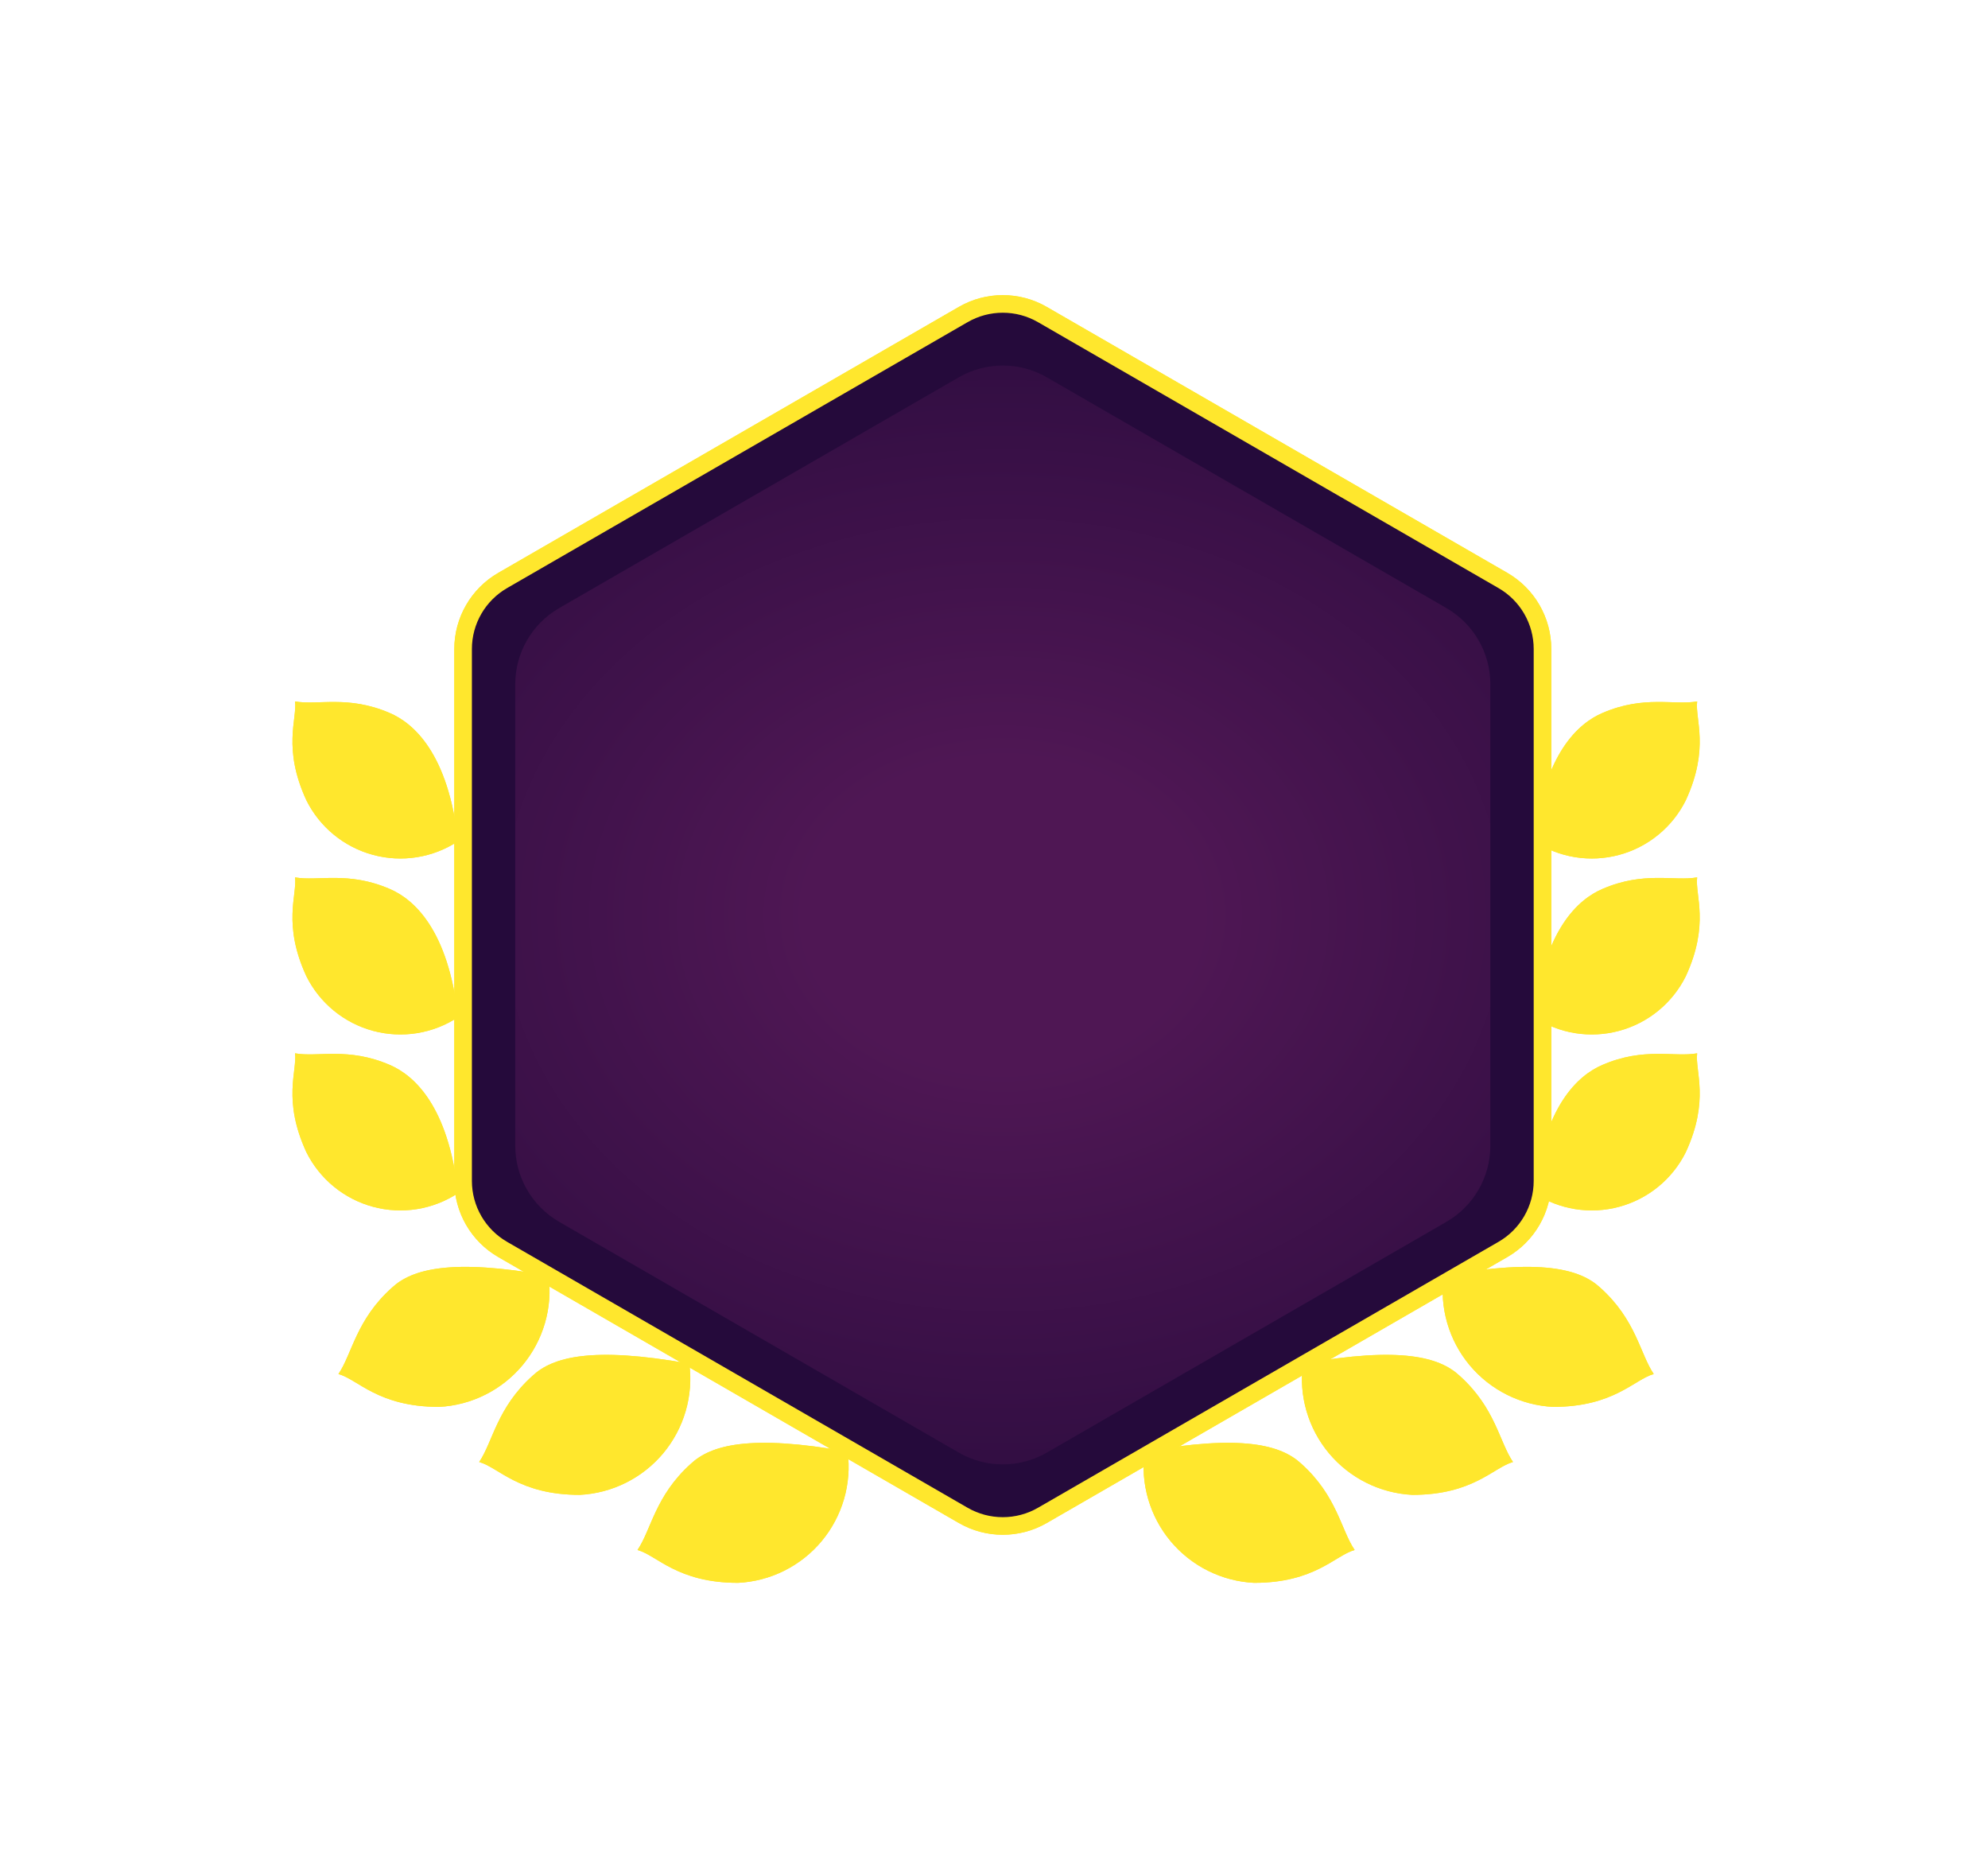 <svg width="113" height="106" viewBox="0 0 113 106" fill="none" xmlns="http://www.w3.org/2000/svg">
<g filter="url(#filter0_d_1103_3378)">
<path d="M54.5 19.443C56.047 18.55 57.953 18.55 59.5 19.443L82.213 32.557C83.76 33.45 84.713 35.1 84.713 36.887V63.113C84.713 64.9 83.76 66.55 82.213 67.443L59.5 80.557C57.953 81.45 56.047 81.45 54.5 80.557L31.787 67.443C30.24 66.55 29.287 64.9 29.287 63.113V36.887C29.287 35.1 30.24 33.45 31.787 32.557L54.5 19.443Z" fill="#FFE72D"/>
<path d="M59.25 15.876L85.427 30.99C86.819 31.794 87.677 33.279 87.677 34.887V65.113C87.677 66.721 86.819 68.207 85.427 69.01L59.25 84.124C57.858 84.927 56.142 84.927 54.75 84.124L28.573 69.01C27.181 68.207 26.323 66.721 26.323 65.113V34.887C26.323 33.279 27.181 31.794 28.573 30.99L54.75 15.876C56.142 15.072 57.858 15.072 59.25 15.876Z" stroke="#FFE72D"/>
<path d="M82.055 70.5C87.632 69.502 89.837 70.137 90.965 71.188C93.001 73.016 93.222 74.949 94 76.09C92.885 76.401 91.743 77.958 88.28 77.958C87.369 77.912 86.477 77.678 85.661 77.27C84.845 76.863 84.121 76.291 83.537 75.591C82.952 74.89 82.519 74.076 82.264 73.2C82.009 72.324 81.938 71.405 82.055 70.5Z" fill="#FFE72D"/>
<path d="M31.182 70.5C25.605 69.502 23.401 70.137 22.272 71.188C20.236 73.016 20.015 74.949 19.237 76.09C20.353 76.401 21.494 77.958 24.957 77.958C25.868 77.912 26.76 77.678 27.576 77.27C28.393 76.863 29.116 76.291 29.701 75.591C30.285 74.89 30.719 74.076 30.974 73.2C31.229 72.324 31.3 71.405 31.182 70.5Z" fill="#FFE72D"/>
<path d="M74.055 75.5C79.632 74.502 81.837 75.137 82.965 76.188C85.001 78.016 85.222 79.949 86 81.09C84.885 81.401 83.743 82.958 80.28 82.958C79.369 82.912 78.477 82.678 77.661 82.27C76.845 81.863 76.121 81.291 75.537 80.591C74.952 79.89 74.519 79.076 74.264 78.2C74.009 77.324 73.938 76.405 74.055 75.5Z" fill="#FFE72D"/>
<path d="M39.182 75.5C33.605 74.502 31.401 75.137 30.272 76.188C28.236 78.016 28.015 79.949 27.237 81.09C28.353 81.401 29.494 82.958 32.957 82.958C33.868 82.912 34.76 82.678 35.576 82.27C36.393 81.863 37.116 81.291 37.701 80.591C38.285 79.89 38.719 79.076 38.974 78.2C39.229 77.324 39.3 76.405 39.182 75.5Z" fill="#FFE72D"/>
<path d="M65.055 80.5C70.632 79.502 72.837 80.137 73.965 81.188C76.001 83.016 76.222 84.949 77 86.09C75.885 86.401 74.743 87.958 71.28 87.958C70.369 87.912 69.477 87.678 68.661 87.27C67.845 86.863 67.121 86.291 66.537 85.591C65.952 84.89 65.519 84.076 65.264 83.2C65.009 82.324 64.938 81.405 65.055 80.5Z" fill="#FFE72D"/>
<path d="M48.182 80.5C42.605 79.502 40.401 80.137 39.272 81.188C37.236 83.016 37.016 84.949 36.237 86.09C37.353 86.401 38.494 87.958 41.957 87.958C42.868 87.912 43.76 87.678 44.576 87.27C45.393 86.863 46.116 86.291 46.701 85.591C47.285 84.89 47.719 84.076 47.974 83.2C48.229 82.324 48.3 81.405 48.182 80.5Z" fill="#FFE72D"/>
<path d="M87.2 45.81C87.751 40.821 89.729 39.102 91.081 38.523C93.459 37.496 95.162 38.099 96.468 37.864C96.338 38.862 97.193 40.517 95.821 43.486C95.445 44.241 94.913 44.908 94.26 45.442C93.607 45.977 92.848 46.367 92.033 46.586C91.219 46.806 90.367 46.85 89.533 46.717C88.7 46.583 87.905 46.274 87.2 45.81Z" fill="#FFE72D"/>
<path d="M26.037 45.81C25.486 40.821 23.509 39.102 22.156 38.523C19.778 37.496 18.075 38.099 16.769 37.864C16.899 38.862 16.045 40.517 17.416 43.486C17.793 44.241 18.325 44.908 18.978 45.442C19.631 45.977 20.39 46.367 21.204 46.586C22.019 46.806 22.871 46.85 23.704 46.717C24.537 46.583 25.332 46.274 26.037 45.81Z" fill="#FFE72D"/>
<path d="M87.2 55.81C87.751 50.821 89.729 49.102 91.081 48.523C93.459 47.496 95.162 48.099 96.468 47.864C96.338 48.862 97.193 50.517 95.821 53.486C95.445 54.241 94.913 54.908 94.26 55.442C93.607 55.977 92.848 56.367 92.033 56.586C91.219 56.806 90.367 56.85 89.533 56.717C88.7 56.583 87.905 56.274 87.2 55.81Z" fill="#FFE72D"/>
<path d="M26.037 55.81C25.486 50.821 23.509 49.102 22.156 48.523C19.778 47.496 18.075 48.099 16.769 47.864C16.899 48.862 16.045 50.517 17.416 53.486C17.793 54.241 18.325 54.908 18.978 55.442C19.631 55.977 20.39 56.367 21.204 56.586C22.019 56.806 22.871 56.85 23.704 56.717C24.537 56.583 25.332 56.274 26.037 55.81Z" fill="#FFE72D"/>
<path d="M87.2 65.81C87.751 60.821 89.729 59.102 91.081 58.523C93.459 57.496 95.162 58.099 96.468 57.864C96.338 58.862 97.193 60.517 95.821 63.486C95.445 64.241 94.913 64.908 94.26 65.442C93.607 65.977 92.848 66.367 92.033 66.586C91.219 66.806 90.367 66.85 89.533 66.717C88.7 66.583 87.905 66.274 87.2 65.81Z" fill="#FFE72D"/>
<path d="M26.037 65.81C25.486 60.821 23.509 59.102 22.156 58.523C19.778 57.496 18.075 58.099 16.769 57.864C16.899 58.862 16.045 60.517 17.416 63.486C17.793 64.241 18.325 64.908 18.978 65.442C19.631 65.977 20.39 66.367 21.204 66.586C22.019 66.806 22.871 66.85 23.704 66.717C24.537 66.583 25.332 66.274 26.037 65.81Z" fill="#FFE72D"/>
<path d="M55.208 52.38L55.352 50.832H59.516L59.648 52.38H55.208ZM57.404 48.684L56.228 51.396L56.324 51.84L55.28 54H52.988L57.404 45.072L61.832 54H59.528L58.52 51.924L58.592 51.408L57.404 48.684Z" fill="black"/>
<path d="M59.25 15.876L85.427 30.99C86.819 31.794 87.677 33.279 87.677 34.887V65.113C87.677 66.721 86.819 68.207 85.427 69.01L59.25 84.124C57.858 84.927 56.142 84.927 54.75 84.124L28.573 69.01C27.181 68.207 26.323 66.721 26.323 65.113V34.887C26.323 33.279 27.181 31.794 28.573 30.99L54.75 15.876C56.142 15.072 57.858 15.072 59.25 15.876Z" fill="#250A3B" stroke="#FFE72D"/>
<path d="M54.5 19.443C56.047 18.55 57.953 18.55 59.5 19.443L82.213 32.557C83.76 33.45 84.713 35.1 84.713 36.887V63.113C84.713 64.9 83.76 66.55 82.213 67.443L59.5 80.557C57.953 81.45 56.047 81.45 54.5 80.557L31.787 67.443C30.24 66.55 29.287 64.9 29.287 63.113V36.887C29.287 35.1 30.24 33.45 31.787 32.557L54.5 19.443Z" fill="url(#paint0_radial_1103_3378)"/>
<path d="M82.055 70.5C87.632 69.502 89.837 70.137 90.965 71.188C93.001 73.016 93.222 74.949 94 76.09C92.885 76.401 91.743 77.958 88.28 77.958C87.369 77.912 86.477 77.678 85.661 77.27C84.845 76.863 84.121 76.291 83.537 75.591C82.952 74.89 82.519 74.076 82.264 73.2C82.009 72.324 81.938 71.405 82.055 70.5Z" fill="#FFE72D"/>
<path d="M31.182 70.5C25.605 69.502 23.401 70.137 22.272 71.188C20.236 73.016 20.015 74.949 19.237 76.09C20.353 76.401 21.494 77.958 24.957 77.958C25.868 77.912 26.76 77.678 27.576 77.27C28.393 76.863 29.116 76.291 29.701 75.591C30.285 74.89 30.719 74.076 30.974 73.2C31.229 72.324 31.3 71.405 31.182 70.5Z" fill="#FFE72D"/>
<path d="M74.055 75.5C79.632 74.502 81.837 75.137 82.965 76.188C85.001 78.016 85.222 79.949 86 81.09C84.885 81.401 83.743 82.958 80.28 82.958C79.369 82.912 78.477 82.678 77.661 82.27C76.845 81.863 76.121 81.291 75.537 80.591C74.952 79.89 74.519 79.076 74.264 78.2C74.009 77.324 73.938 76.405 74.055 75.5Z" fill="#FFE72D"/>
<path d="M39.182 75.5C33.605 74.502 31.401 75.137 30.272 76.188C28.236 78.016 28.015 79.949 27.237 81.09C28.353 81.401 29.494 82.958 32.957 82.958C33.868 82.912 34.76 82.678 35.576 82.27C36.393 81.863 37.116 81.291 37.701 80.591C38.285 79.89 38.719 79.076 38.974 78.2C39.229 77.324 39.3 76.405 39.182 75.5Z" fill="#FFE72D"/>
<path d="M65.055 80.5C70.632 79.502 72.837 80.137 73.965 81.188C76.001 83.016 76.222 84.949 77 86.09C75.885 86.401 74.743 87.958 71.28 87.958C70.369 87.912 69.477 87.678 68.661 87.27C67.845 86.863 67.121 86.291 66.537 85.591C65.952 84.89 65.519 84.076 65.264 83.2C65.009 82.324 64.938 81.405 65.055 80.5Z" fill="#FFE72D"/>
<path d="M48.182 80.5C42.605 79.502 40.401 80.137 39.272 81.188C37.236 83.016 37.016 84.949 36.237 86.09C37.353 86.401 38.494 87.958 41.957 87.958C42.868 87.912 43.76 87.678 44.576 87.27C45.393 86.863 46.116 86.291 46.701 85.591C47.285 84.89 47.719 84.076 47.974 83.2C48.229 82.324 48.3 81.405 48.182 80.5Z" fill="#FFE72D"/>
<path d="M87.2 45.81C87.751 40.821 89.729 39.102 91.081 38.523C93.459 37.496 95.162 38.099 96.468 37.864C96.338 38.862 97.193 40.517 95.821 43.486C95.445 44.241 94.913 44.908 94.26 45.442C93.607 45.977 92.848 46.367 92.033 46.586C91.219 46.806 90.367 46.85 89.533 46.717C88.7 46.583 87.905 46.274 87.2 45.81Z" fill="#FFE72D"/>
<path d="M26.037 45.81C25.486 40.821 23.509 39.102 22.156 38.523C19.778 37.496 18.075 38.099 16.769 37.864C16.899 38.862 16.045 40.517 17.416 43.486C17.793 44.241 18.325 44.908 18.978 45.442C19.631 45.977 20.39 46.367 21.204 46.586C22.019 46.806 22.871 46.85 23.704 46.717C24.537 46.583 25.332 46.274 26.037 45.81Z" fill="#FFE72D"/>
<path d="M87.2 55.81C87.751 50.821 89.729 49.102 91.081 48.523C93.459 47.496 95.162 48.099 96.468 47.864C96.338 48.862 97.193 50.517 95.821 53.486C95.445 54.241 94.913 54.908 94.26 55.442C93.607 55.977 92.848 56.367 92.033 56.586C91.219 56.806 90.367 56.85 89.533 56.717C88.7 56.583 87.905 56.274 87.2 55.81Z" fill="#FFE72D"/>
<path d="M26.037 55.81C25.486 50.821 23.509 49.102 22.156 48.523C19.778 47.496 18.075 48.099 16.769 47.864C16.899 48.862 16.045 50.517 17.416 53.486C17.793 54.241 18.325 54.908 18.978 55.442C19.631 55.977 20.39 56.367 21.204 56.586C22.019 56.806 22.871 56.85 23.704 56.717C24.537 56.583 25.332 56.274 26.037 55.81Z" fill="#FFE72D"/>
<path d="M87.2 65.81C87.751 60.821 89.729 59.102 91.081 58.523C93.459 57.496 95.162 58.099 96.468 57.864C96.338 58.862 97.193 60.517 95.821 63.486C95.445 64.241 94.913 64.908 94.26 65.442C93.607 65.977 92.848 66.367 92.033 66.586C91.219 66.806 90.367 66.85 89.533 66.717C88.7 66.583 87.905 66.274 87.2 65.81Z" fill="#FFE72D"/>
<path d="M26.037 65.81C25.486 60.821 23.509 59.102 22.156 58.523C19.778 57.496 18.075 58.099 16.769 57.864C16.899 58.862 16.045 60.517 17.416 63.486C17.793 64.241 18.325 64.908 18.978 65.442C19.631 65.977 20.39 66.367 21.204 66.586C22.019 66.806 22.871 66.85 23.704 66.717C24.537 66.583 25.332 66.274 26.037 65.81Z" fill="#FFE72D"/>
</g>
<defs>
<filter id="filter0_d_1103_3378" x="0.624" y="0.774" width="111.989" height="105.184" filterUnits="userSpaceOnUse" color-interpolation-filters="sRGB">
<feFlood flood-opacity="0" result="BackgroundImageFix"/>
<feColorMatrix in="SourceAlpha" type="matrix" values="0 0 0 0 0 0 0 0 0 0 0 0 0 0 0 0 0 0 127 0" result="hardAlpha"/>
<feOffset dy="2"/>
<feGaussianBlur stdDeviation="8"/>
<feComposite in2="hardAlpha" operator="out"/>
<feColorMatrix type="matrix" values="0 0 0 0 1 0 0 0 0 0.843 0 0 0 0 0 0 0 0 1 0"/>
<feBlend mode="normal" in2="BackgroundImageFix" result="effect1_dropShadow_1103_3378"/>
<feBlend mode="normal" in="SourceGraphic" in2="effect1_dropShadow_1103_3378" result="shape"/>
</filter>
<radialGradient id="paint0_radial_1103_3378" cx="0" cy="0" r="1" gradientUnits="userSpaceOnUse" gradientTransform="translate(57 50) rotate(90) scale(38.622 48.842)">
<stop offset="0.229" stop-color="#4F1754"/>
<stop offset="0.943" stop-color="#2C0C3F"/>
</radialGradient>
</defs>
</svg>
